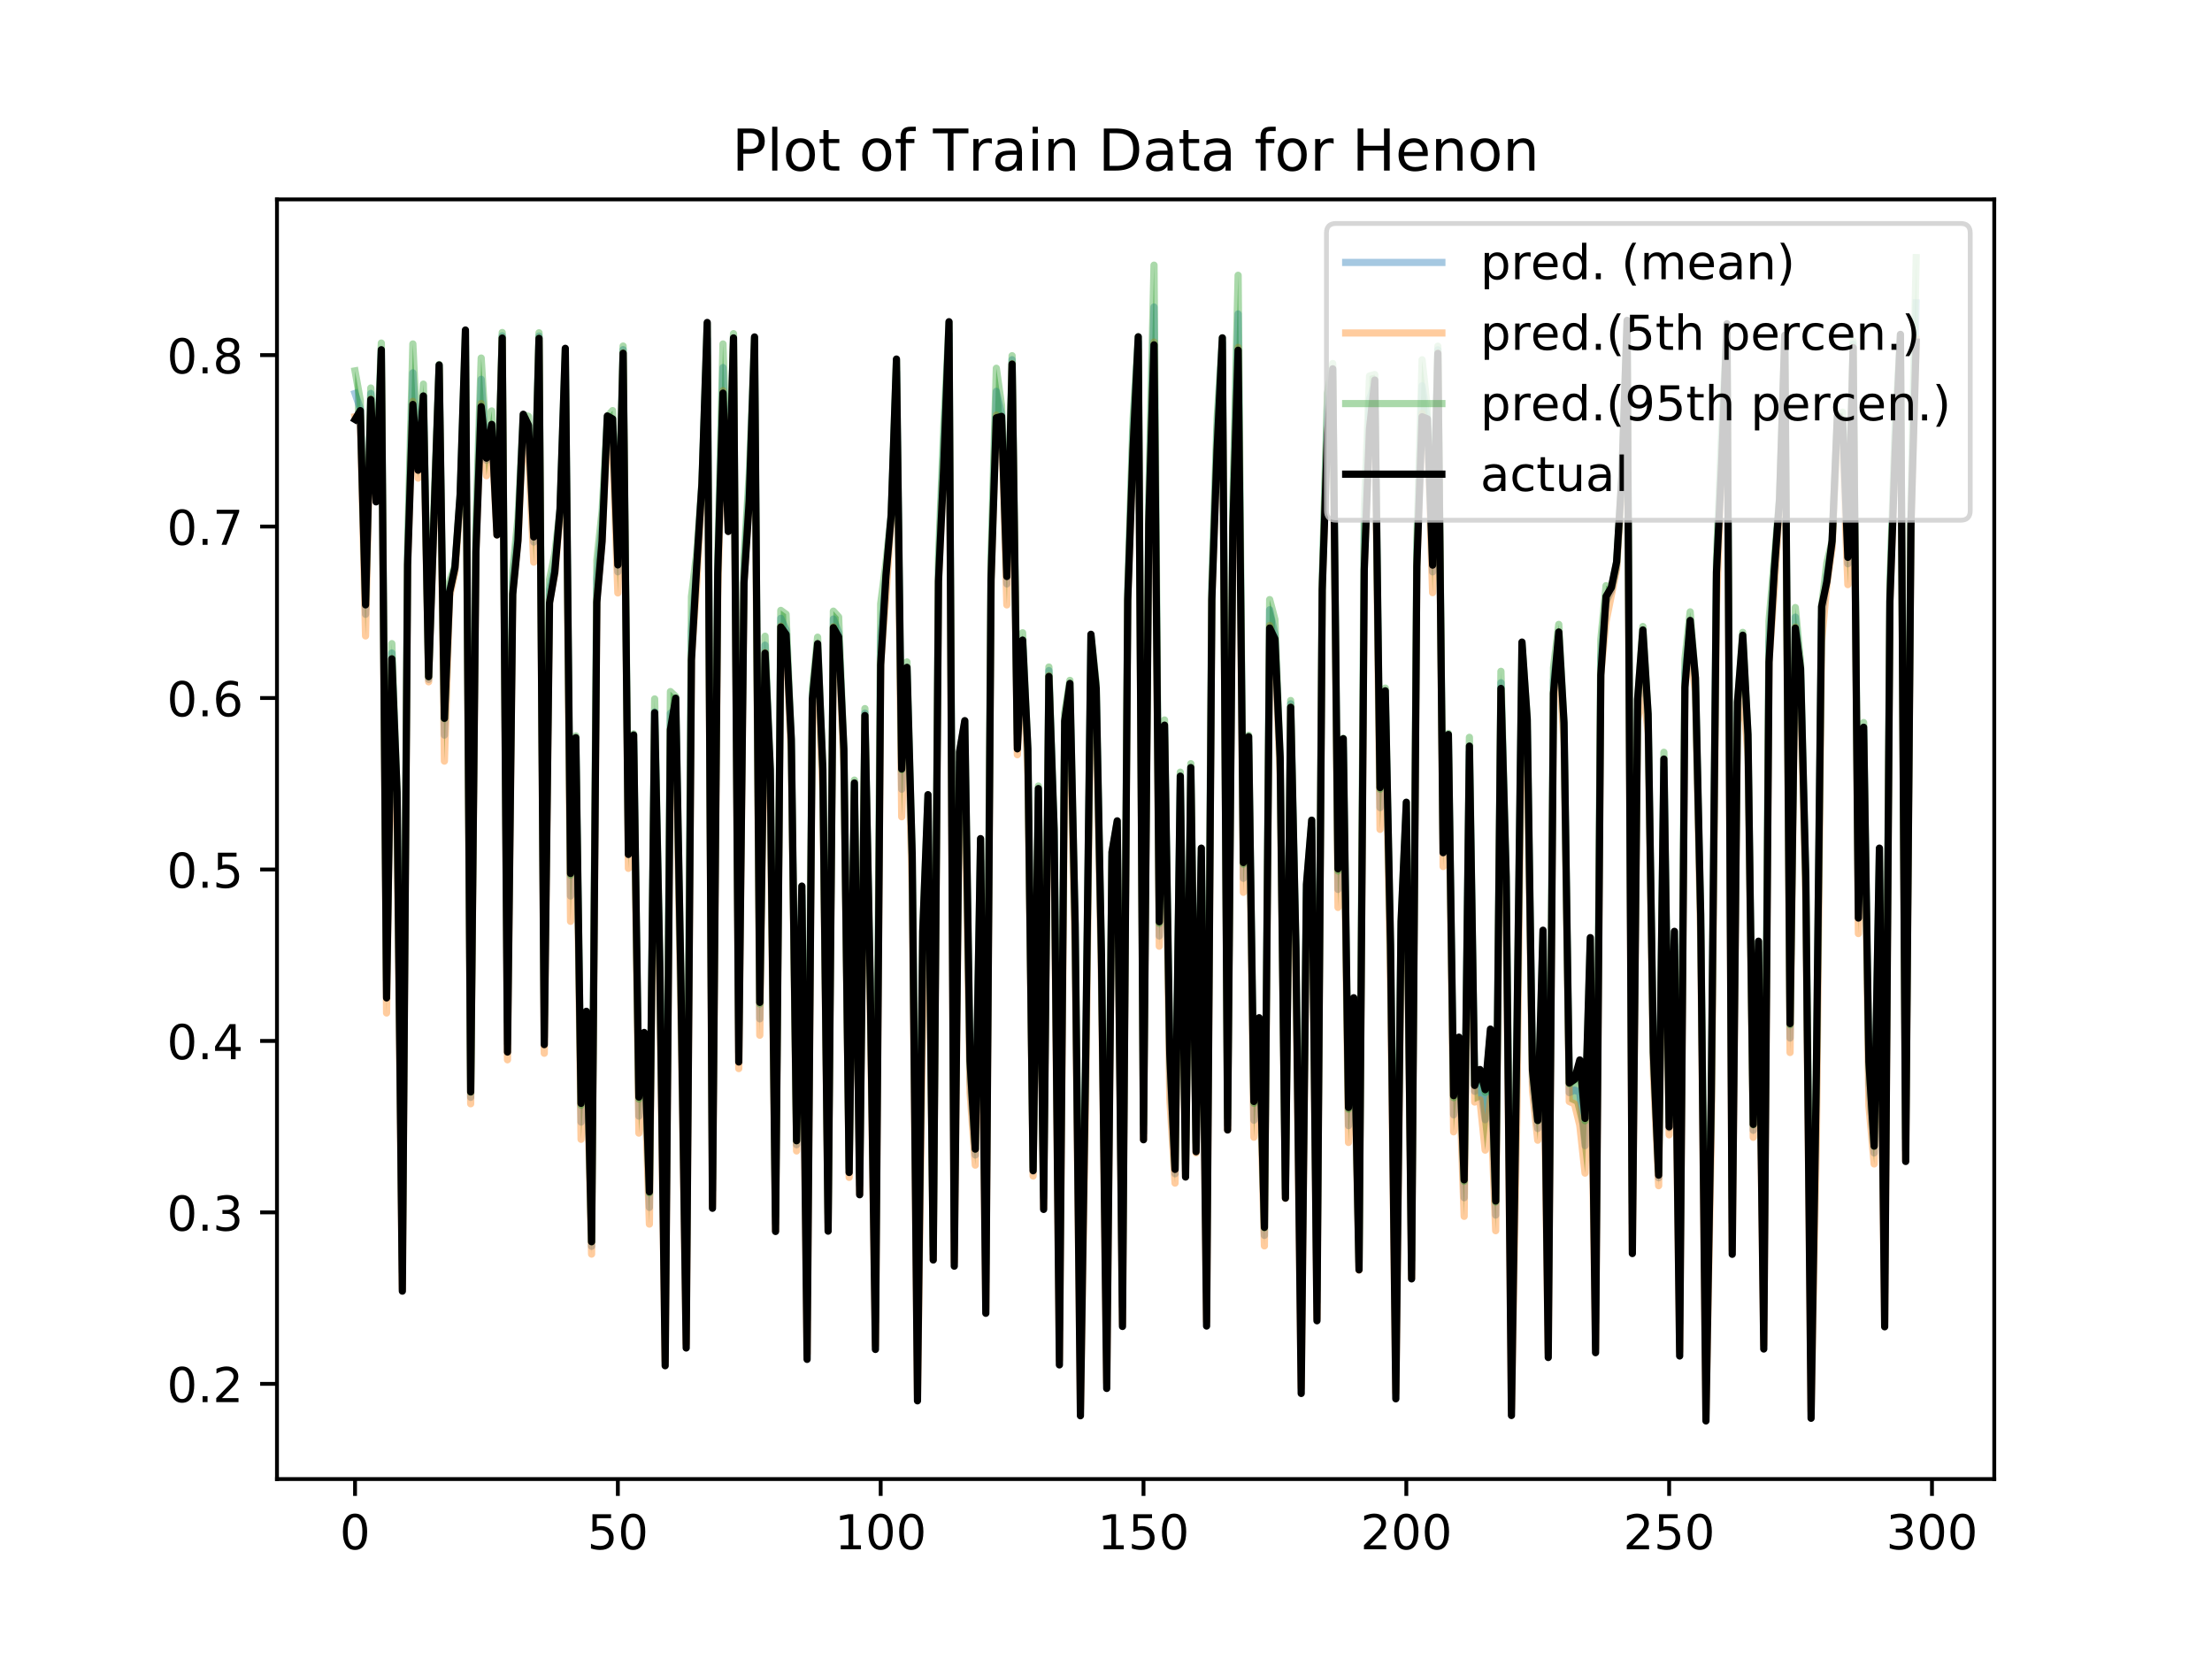 <?xml version="1.0" encoding="utf-8" standalone="no"?>
<!DOCTYPE svg PUBLIC "-//W3C//DTD SVG 1.1//EN"
  "http://www.w3.org/Graphics/SVG/1.1/DTD/svg11.dtd">
<!-- Created with matplotlib (http://matplotlib.org/) -->
<svg height="345pt" version="1.1" viewBox="0 0 460 345" width="460pt" xmlns="http://www.w3.org/2000/svg" xmlns:xlink="http://www.w3.org/1999/xlink">
 <defs>
  <style type="text/css">
*{stroke-linecap:butt;stroke-linejoin:round;}
  </style>
 </defs>
 <g id="figure_1">
  <g id="patch_1">
   <path d="M 0 345.6 
L 460.8 345.6 
L 460.8 0 
L 0 0 
z
" style="fill:#ffffff;"/>
  </g>
  <g id="axes_1">
   <g id="patch_2">
    <path d="M 57.6 307.584 
L 414.72 307.584 
L 414.72 41.472 
L 57.6 41.472 
z
" style="fill:#ffffff;"/>
   </g>
   <g id="PolyCollection_1">
    <path clip-path="url(#p2aedc9b9bb)" d="M 73.833 77.128 
L 73.833 86.666 
L 74.926 86.466 
L 76.019 132.245 
L 77.112 82.964 
L 78.205 104.007 
L 79.298 74.536 
L 80.391 210.657 
L 81.485 136.996 
L 82.578 174.034 
L 83.671 268 
L 84.764 117.305 
L 85.857 83.465 
L 86.95 99.435 
L 88.043 84.944 
L 89.136 141.787 
L 90.229 108.25 
L 91.323 76.586 
L 92.416 158.275 
L 93.509 123.94 
L 94.602 119.071 
L 95.695 104.647 
L 96.788 75.261 
L 97.881 229.539 
L 98.974 114.363 
L 100.067 83.915 
L 101.161 98.93 
L 102.254 91.316 
L 103.347 111.243 
L 104.44 70.293 
L 105.533 220.392 
L 106.626 123.256 
L 107.719 112.244 
L 108.812 89.219 
L 109.905 94.102 
L 110.999 116.906 
L 112.092 70.357 
L 113.185 219.03 
L 114.278 125.096 
L 115.371 119.273 
L 116.464 107.398 
L 117.557 78.217 
L 118.65 191.599 
L 119.743 157.031 
L 120.837 236.928 
L 121.93 216.604 
L 123.023 260.799 
L 124.116 124.646 
L 125.209 112.223 
L 126.302 89.28 
L 127.395 92.789 
L 128.488 123.304 
L 129.581 73.395 
L 130.675 180.583 
L 131.768 156.878 
L 132.861 235.64 
L 133.954 220.838 
L 135.047 254.56 
L 136.14 150.625 
L 137.233 208.437 
L 138.326 283.031 
L 139.42 151.591 
L 140.513 151.976 
L 141.606 211.211 
L 142.699 279.439 
L 143.792 136.893 
L 144.885 121.372 
L 145.978 101.297 
L 147.071 73.988 
L 148.164 250.774 
L 149.258 124.176 
L 150.351 81.233 
L 151.444 110.462 
L 152.537 71.42 
L 153.63 222.216 
L 154.723 120.849 
L 155.816 103.713 
L 156.909 75.636 
L 158.002 215.279 
L 159.096 135.714 
L 160.189 168.623 
L 161.282 255.937 
L 162.375 130.214 
L 163.468 133.531 
L 164.561 157.311 
L 165.654 239.346 
L 166.747 188.983 
L 167.84 281.565 
L 168.934 146.251 
L 170.027 140.398 
L 171.12 164.901 
L 172.213 255.867 
L 173.306 130.347 
L 174.399 134.154 
L 175.492 159.515 
L 176.585 244.845 
L 177.678 164.733 
L 178.772 248.222 
L 179.865 148.864 
L 180.958 210.146 
L 182.051 279.787 
L 183.144 137.922 
L 184.237 123.942 
L 185.33 107.926 
L 186.423 79.939 
L 187.516 169.856 
L 188.61 141.514 
L 189.703 185.807 
L 190.796 290 
L 191.889 211.834 
L 192.982 171.663 
L 194.075 261.967 
L 195.168 120.683 
L 196.261 96.443 
L 197.354 72.441 
L 198.448 262.423 
L 199.541 161.012 
L 200.634 162.648 
L 201.727 227.19 
L 202.82 242.298 
L 203.913 185.435 
L 205.006 272.189 
L 206.099 120.263 
L 207.193 86.321 
L 208.286 87.613 
L 209.379 125.794 
L 210.472 75.626 
L 211.565 156.953 
L 212.658 135.288 
L 213.751 161.23 
L 214.844 244.561 
L 215.937 166.08 
L 217.031 251.175 
L 218.124 140.51 
L 219.217 179.749 
L 220.31 282.828 
L 221.403 159.691 
L 222.496 148.929 
L 223.589 199.523 
L 224.682 292.98 
L 225.775 228.116 
L 226.869 139.812 
L 227.962 148.773 
L 229.055 204.064 
L 230.148 287.517 
L 231.241 179.028 
L 232.334 174.019 
L 233.427 275.284 
L 234.52 124.686 
L 235.613 93.202 
L 236.707 72.743 
L 237.8 236.934 
L 238.893 108.833 
L 239.986 71.13 
L 241.079 196.772 
L 242.172 153.334 
L 243.265 228.475 
L 244.358 246.035 
L 245.451 168.696 
L 246.545 244.67 
L 247.638 161.673 
L 248.731 239.754 
L 249.824 181.078 
L 250.917 274.762 
L 252.01 124.428 
L 253.103 93.039 
L 254.196 72.922 
L 255.289 234.949 
L 256.383 109.326 
L 257.476 72.233 
L 258.569 185.57 
L 259.662 157.008 
L 260.755 236.495 
L 261.848 217.885 
L 262.941 259.092 
L 264.034 130.063 
L 265.127 134.737 
L 266.221 161.378 
L 267.314 249.183 
L 268.407 147.021 
L 269.5 204.303 
L 270.593 288.546 
L 271.686 187.218 
L 272.779 175.042 
L 273.872 274.156 
L 274.966 122.468 
L 276.059 89.649 
L 277.152 78.462 
L 278.245 188.707 
L 279.338 158.617 
L 280.431 237.58 
L 281.524 213.801 
L 282.617 264.117 
L 283.71 117.879 
L 284.804 88.462 
L 285.897 82.435 
L 286.99 172.478 
L 288.083 148.24 
L 289.176 205.422 
L 290.269 289.599 
L 291.362 196.683 
L 292.455 172.846 
L 293.548 265.76 
L 294.642 117.638 
L 295.735 85.974 
L 296.828 89.633 
L 297.921 123.25 
L 299.014 73.429 
L 300.107 180.205 
L 301.2 156.787 
L 302.293 235.374 
L 303.386 221.764 
L 304.48 252.945 
L 305.573 160.204 
L 306.666 229.183 
L 307.759 228.703 
L 308.852 239.177 
L 309.945 228.336 
L 311.038 255.931 
L 312.131 143.497 
L 313.224 190.03 
L 314.318 292.941 
L 315.411 233.486 
L 316.504 141.552 
L 317.597 156.422 
L 318.69 226.786 
L 319.783 237.115 
L 320.876 207.721 
L 321.969 281.346 
L 323.062 143.921 
L 324.156 137.734 
L 325.249 154.3 
L 326.342 229.063 
L 327.435 229.56 
L 328.528 234.014 
L 329.621 243.958 
L 330.714 209.321 
L 331.807 280.403 
L 332.9 140.115 
L 333.994 129.194 
L 335.087 123.599 
L 336.18 118.382 
L 337.273 101.28 
L 338.366 73.817 
L 339.459 259.889 
L 340.552 150.007 
L 341.645 142.108 
L 342.739 152.434 
L 343.832 223.312 
L 344.925 246.574 
L 346.018 163.95 
L 347.111 235.997 
L 348.204 200.163 
L 349.297 281.036 
L 350.39 142.675 
L 351.483 135.038 
L 352.577 144.027 
L 353.67 195.702 
L 354.763 294.006 
L 355.856 237.759 
L 356.949 125.944 
L 358.042 95.604 
L 359.135 73.34 
L 360.228 260.046 
L 361.321 150.379 
L 362.415 143.395 
L 363.508 157.172 
L 364.601 236.515 
L 365.694 201.332 
L 366.787 279.67 
L 367.88 137.424 
L 368.973 122.645 
L 370.066 104.534 
L 371.159 75.997 
L 372.253 218.872 
L 373.346 130.386 
L 374.439 143.928 
L 375.532 187.818 
L 376.625 293.475 
L 377.718 237.878 
L 378.811 133.554 
L 379.904 121.562 
L 380.997 113.904 
L 382.091 89.866 
L 383.184 93.185 
L 384.277 121.577 
L 385.37 72.224 
L 386.463 194.143 
L 387.556 154.045 
L 388.649 229.858 
L 389.742 242.053 
L 390.835 187.883 
L 391.929 274.928 
L 393.022 124.741 
L 394.115 93.587 
L 395.208 72.344 
L 396.301 241.336 
L 397.394 109.368 
L 398.487 70.583 
L 398.487 53.568 
L 398.487 53.568 
L 397.394 104.397 
L 396.301 236.838 
L 395.208 69.567 
L 394.115 87.894 
L 393.022 121.453 
L 391.929 264.79 
L 390.835 176.549 
L 389.742 238.353 
L 388.649 221.19 
L 387.556 150.261 
L 386.463 187.836 
L 385.37 70.911 
L 384.277 113.84 
L 383.184 85.707 
L 382.091 86.543 
L 380.997 112.523 
L 379.904 117.064 
L 378.811 126.175 
L 377.718 223.516 
L 376.625 278.675 
L 375.532 182.859 
L 374.439 137.75 
L 373.346 126.347 
L 372.253 213.124 
L 371.159 69.982 
L 370.066 103.416 
L 368.973 115.984 
L 367.88 129.141 
L 366.787 270.875 
L 365.694 195.853 
L 364.601 233.899 
L 363.508 153.07 
L 362.415 131.505 
L 361.321 146.197 
L 360.228 249.215 
L 359.135 67.497 
L 358.042 89.435 
L 356.949 116.135 
L 355.856 229.09 
L 354.763 279.454 
L 353.67 190.578 
L 352.577 141.158 
L 351.483 127.237 
L 350.39 137.085 
L 349.297 271.218 
L 348.204 193.822 
L 347.111 233.246 
L 346.018 156.441 
L 344.925 243.649 
L 343.832 219.069 
L 342.739 148.752 
L 341.645 130.288 
L 340.552 145.601 
L 339.459 250.164 
L 338.366 66.898 
L 337.273 99.172 
L 336.18 116.977 
L 335.087 122.207 
L 333.994 121.79 
L 332.9 133.009 
L 331.807 271.377 
L 330.714 195.419 
L 329.621 233.068 
L 328.528 220.989 
L 327.435 224.578 
L 326.342 225.409 
L 325.249 150.56 
L 324.156 129.846 
L 323.062 138.85 
L 321.969 271.587 
L 320.876 193.873 
L 319.783 233.059 
L 318.69 222.807 
L 317.597 149.329 
L 316.504 133.722 
L 315.411 218.475 
L 314.318 278.868 
L 313.224 182.402 
L 312.131 139.609 
L 311.038 249.971 
L 309.945 214.574 
L 308.852 227.142 
L 307.759 222.575 
L 306.666 225.574 
L 305.573 153.332 
L 304.48 245.666 
L 303.386 215.838 
L 302.293 228.255 
L 301.2 152.507 
L 300.107 174.659 
L 299.014 71.994 
L 297.921 115.585 
L 296.828 84.985 
L 295.735 74.819 
L 294.642 112.811 
L 293.548 262.044 
L 292.455 166.869 
L 291.362 191.975 
L 290.269 277.405 
L 289.176 197.073 
L 288.083 143.097 
L 286.99 164.107 
L 285.897 77.891 
L 284.804 78.18 
L 283.71 105.696 
L 282.617 262.476 
L 281.524 207.651 
L 280.431 230.666 
L 279.338 153.537 
L 278.245 181.117 
L 277.152 75.59 
L 276.059 81.835 
L 274.966 120.392 
L 273.872 268.244 
L 272.779 170.584 
L 271.686 184.184 
L 270.593 277.249 
L 269.5 197.273 
L 268.407 145.676 
L 267.314 247.177 
L 266.221 157.849 
L 265.127 128.812 
L 264.034 124.692 
L 262.941 255.321 
L 261.848 211.803 
L 260.755 229.448 
L 259.662 152.892 
L 258.569 179.705 
L 257.476 57.246 
L 256.383 104.069 
L 255.289 232.43 
L 254.196 70.269 
L 253.103 87.062 
L 252.01 121.003 
L 250.917 264.444 
L 249.824 176.419 
L 248.731 237.629 
L 247.638 158.811 
L 246.545 242.101 
L 245.451 160.576 
L 244.358 242.782 
L 243.265 219.589 
L 242.172 149.721 
L 241.079 192.042 
L 239.986 55.143 
L 238.893 103.651 
L 237.8 233.815 
L 236.707 70.05 
L 235.613 87.301 
L 234.52 122.565 
L 233.427 269.118 
L 232.334 170.802 
L 231.241 177.283 
L 230.148 276.133 
L 229.055 198.886 
L 227.962 142.037 
L 226.869 132.076 
L 225.775 219.709 
L 224.682 279.072 
L 223.589 192.855 
L 222.496 141.488 
L 221.403 148.247 
L 220.31 272.199 
L 219.217 172.4 
L 218.124 138.706 
L 217.031 247.339 
L 215.937 163.459 
L 214.844 242.665 
L 213.751 156.022 
L 212.658 131.584 
L 211.565 152.605 
L 210.472 73.971 
L 209.379 118.159 
L 208.286 84.33 
L 207.193 76.581 
L 206.099 115.763 
L 205.006 262.901 
L 203.913 174.539 
L 202.82 238.941 
L 201.727 221.082 
L 200.634 150.028 
L 199.541 156.495 
L 198.448 250.853 
L 197.354 67.086 
L 196.261 88.739 
L 195.168 115.97 
L 194.075 259.166 
L 192.982 165.307 
L 191.889 193.832 
L 190.796 276.466 
L 189.703 178.362 
L 188.61 137.654 
L 187.516 160.086 
L 186.423 74.9 
L 185.33 106.836 
L 184.237 117.101 
L 183.144 125.553 
L 182.051 271.669 
L 180.958 203.62 
L 179.865 147.357 
L 178.772 244.928 
L 177.678 162.228 
L 176.585 242.849 
L 175.492 156.114 
L 174.399 128.301 
L 173.306 127.093 
L 172.213 252.484 
L 171.12 160.264 
L 170.027 132.502 
L 168.934 143.38 
L 167.84 269.602 
L 166.747 184.342 
L 165.654 237.234 
L 164.561 154.064 
L 163.468 127.735 
L 162.375 126.938 
L 161.282 252.86 
L 160.189 160.15 
L 159.096 132.307 
L 158.002 208.748 
L 156.909 70.309 
L 155.816 98.475 
L 154.723 115.95 
L 153.63 214.078 
L 152.537 69.383 
L 151.444 107.694 
L 150.351 71.531 
L 149.258 115.922 
L 148.164 245.098 
L 147.071 67.337 
L 145.978 100.149 
L 144.885 114.88 
L 143.792 124.091 
L 142.699 271.176 
L 141.606 204.503 
L 140.513 144.844 
L 139.42 143.818 
L 138.326 273.864 
L 137.233 201.585 
L 136.14 145.351 
L 135.047 248.097 
L 133.954 214.868 
L 132.861 228.543 
L 131.768 152.605 
L 130.675 175.017 
L 129.581 71.963 
L 128.488 115.542 
L 127.395 85.387 
L 126.302 86.594 
L 125.209 106.313 
L 124.116 116.562 
L 123.023 258.222 
L 121.93 210.475 
L 120.837 229.833 
L 119.743 153.025 
L 118.65 181.98 
L 117.557 72.69 
L 116.464 105.847 
L 115.371 115.164 
L 114.278 120.546 
L 113.185 211.228 
L 112.092 69.199 
L 110.999 109.281 
L 109.905 86.582 
L 108.812 86.259 
L 107.719 107.709 
L 106.626 118.544 
L 105.533 212.496 
L 104.44 69.145 
L 103.347 108.772 
L 102.254 85.45 
L 101.161 92.78 
L 100.067 74.456 
L 98.974 109.109 
L 97.881 227.135 
L 96.788 68.914 
L 95.695 102.82 
L 94.602 117.6 
L 93.509 120.932 
L 92.416 149.441 
L 91.323 75.793 
L 90.229 105.471 
L 89.136 140.759 
L 88.043 79.88 
L 86.95 95.035 
L 85.857 71.527 
L 84.764 113.576 
L 83.671 261.78 
L 82.578 164.96 
L 81.485 133.844 
L 80.391 203.864 
L 79.298 71.343 
L 78.205 99.185 
L 77.112 80.69 
L 76.019 124.63 
L 74.926 83.232 
L 73.833 77.128 
z
" style="fill:#008000;fill-opacity:0.4;"/>
   </g>
   <g id="matplotlib.axis_1">
    <g id="xtick_1">
     <g id="line2d_1">
      <defs>
       <path d="M 0 0 
L 0 3.5 
" id="mba6078cccc" style="stroke:#000000;stroke-width:0.8;"/>
      </defs>
      <g>
       <use style="stroke:#000000;stroke-width:0.8;" x="73.833" xlink:href="#mba6078cccc" y="307.584"/>
      </g>
     </g>
     <g id="text_1">
      <!-- 0 -->
      <defs>
       <path d="M 31.781 66.406 
Q 24.172 66.406 20.328 58.906 
Q 16.5 51.422 16.5 36.375 
Q 16.5 21.391 20.328 13.891 
Q 24.172 6.391 31.781 6.391 
Q 39.453 6.391 43.281 13.891 
Q 47.125 21.391 47.125 36.375 
Q 47.125 51.422 43.281 58.906 
Q 39.453 66.406 31.781 66.406 
z
M 31.781 74.219 
Q 44.047 74.219 50.516 64.516 
Q 56.984 54.828 56.984 36.375 
Q 56.984 17.969 50.516 8.266 
Q 44.047 -1.422 31.781 -1.422 
Q 19.531 -1.422 13.062 8.266 
Q 6.594 17.969 6.594 36.375 
Q 6.594 54.828 13.062 64.516 
Q 19.531 74.219 31.781 74.219 
z
" id="DejaVuSans-30"/>
      </defs>
      <g transform="translate(70.651 322.182)scale(0.1 -0.1)">
       <use xlink:href="#DejaVuSans-30"/>
      </g>
     </g>
    </g>
    <g id="xtick_2">
     <g id="line2d_2">
      <g>
       <use style="stroke:#000000;stroke-width:0.8;" x="128.488" xlink:href="#mba6078cccc" y="307.584"/>
      </g>
     </g>
     <g id="text_2">
      <!-- 50 -->
      <defs>
       <path d="M 10.797 72.906 
L 49.516 72.906 
L 49.516 64.594 
L 19.828 64.594 
L 19.828 46.734 
Q 21.969 47.469 24.109 47.828 
Q 26.266 48.188 28.422 48.188 
Q 40.625 48.188 47.75 41.5 
Q 54.891 34.812 54.891 23.391 
Q 54.891 11.625 47.562 5.094 
Q 40.234 -1.422 26.906 -1.422 
Q 22.312 -1.422 17.547 -0.641 
Q 12.797 0.141 7.719 1.703 
L 7.719 11.625 
Q 12.109 9.234 16.797 8.062 
Q 21.484 6.891 26.703 6.891 
Q 35.156 6.891 40.078 11.328 
Q 45.016 15.766 45.016 23.391 
Q 45.016 31 40.078 35.438 
Q 35.156 39.891 26.703 39.891 
Q 22.75 39.891 18.812 39.016 
Q 14.891 38.141 10.797 36.281 
z
" id="DejaVuSans-35"/>
      </defs>
      <g transform="translate(122.126 322.182)scale(0.1 -0.1)">
       <use xlink:href="#DejaVuSans-35"/>
       <use x="63.623" xlink:href="#DejaVuSans-30"/>
      </g>
     </g>
    </g>
    <g id="xtick_3">
     <g id="line2d_3">
      <g>
       <use style="stroke:#000000;stroke-width:0.8;" x="183.144" xlink:href="#mba6078cccc" y="307.584"/>
      </g>
     </g>
     <g id="text_3">
      <!-- 100 -->
      <defs>
       <path d="M 12.406 8.297 
L 28.516 8.297 
L 28.516 63.922 
L 10.984 60.406 
L 10.984 69.391 
L 28.422 72.906 
L 38.281 72.906 
L 38.281 8.297 
L 54.391 8.297 
L 54.391 0 
L 12.406 0 
z
" id="DejaVuSans-31"/>
      </defs>
      <g transform="translate(173.6 322.182)scale(0.1 -0.1)">
       <use xlink:href="#DejaVuSans-31"/>
       <use x="63.623" xlink:href="#DejaVuSans-30"/>
       <use x="127.246" xlink:href="#DejaVuSans-30"/>
      </g>
     </g>
    </g>
    <g id="xtick_4">
     <g id="line2d_4">
      <g>
       <use style="stroke:#000000;stroke-width:0.8;" x="237.8" xlink:href="#mba6078cccc" y="307.584"/>
      </g>
     </g>
     <g id="text_4">
      <!-- 150 -->
      <g transform="translate(228.256 322.182)scale(0.1 -0.1)">
       <use xlink:href="#DejaVuSans-31"/>
       <use x="63.623" xlink:href="#DejaVuSans-35"/>
       <use x="127.246" xlink:href="#DejaVuSans-30"/>
      </g>
     </g>
    </g>
    <g id="xtick_5">
     <g id="line2d_5">
      <g>
       <use style="stroke:#000000;stroke-width:0.8;" x="292.455" xlink:href="#mba6078cccc" y="307.584"/>
      </g>
     </g>
     <g id="text_5">
      <!-- 200 -->
      <defs>
       <path d="M 19.188 8.297 
L 53.609 8.297 
L 53.609 0 
L 7.328 0 
L 7.328 8.297 
Q 12.938 14.109 22.625 23.891 
Q 32.328 33.688 34.812 36.531 
Q 39.547 41.844 41.422 45.531 
Q 43.312 49.219 43.312 52.781 
Q 43.312 58.594 39.234 62.25 
Q 35.156 65.922 28.609 65.922 
Q 23.969 65.922 18.812 64.312 
Q 13.672 62.703 7.812 59.422 
L 7.812 69.391 
Q 13.766 71.781 18.938 73 
Q 24.125 74.219 28.422 74.219 
Q 39.75 74.219 46.484 68.547 
Q 53.219 62.891 53.219 53.422 
Q 53.219 48.922 51.531 44.891 
Q 49.859 40.875 45.406 35.406 
Q 44.188 33.984 37.641 27.219 
Q 31.109 20.453 19.188 8.297 
z
" id="DejaVuSans-32"/>
      </defs>
      <g transform="translate(282.912 322.182)scale(0.1 -0.1)">
       <use xlink:href="#DejaVuSans-32"/>
       <use x="63.623" xlink:href="#DejaVuSans-30"/>
       <use x="127.246" xlink:href="#DejaVuSans-30"/>
      </g>
     </g>
    </g>
    <g id="xtick_6">
     <g id="line2d_6">
      <g>
       <use style="stroke:#000000;stroke-width:0.8;" x="347.111" xlink:href="#mba6078cccc" y="307.584"/>
      </g>
     </g>
     <g id="text_6">
      <!-- 250 -->
      <g transform="translate(337.567 322.182)scale(0.1 -0.1)">
       <use xlink:href="#DejaVuSans-32"/>
       <use x="63.623" xlink:href="#DejaVuSans-35"/>
       <use x="127.246" xlink:href="#DejaVuSans-30"/>
      </g>
     </g>
    </g>
    <g id="xtick_7">
     <g id="line2d_7">
      <g>
       <use style="stroke:#000000;stroke-width:0.8;" x="401.767" xlink:href="#mba6078cccc" y="307.584"/>
      </g>
     </g>
     <g id="text_7">
      <!-- 300 -->
      <defs>
       <path d="M 40.578 39.312 
Q 47.656 37.797 51.625 33 
Q 55.609 28.219 55.609 21.188 
Q 55.609 10.406 48.188 4.484 
Q 40.766 -1.422 27.094 -1.422 
Q 22.516 -1.422 17.656 -0.516 
Q 12.797 0.391 7.625 2.203 
L 7.625 11.719 
Q 11.719 9.328 16.594 8.109 
Q 21.484 6.891 26.812 6.891 
Q 36.078 6.891 40.938 10.547 
Q 45.797 14.203 45.797 21.188 
Q 45.797 27.641 41.281 31.266 
Q 36.766 34.906 28.719 34.906 
L 20.219 34.906 
L 20.219 43.016 
L 29.109 43.016 
Q 36.375 43.016 40.234 45.922 
Q 44.094 48.828 44.094 54.297 
Q 44.094 59.906 40.109 62.906 
Q 36.141 65.922 28.719 65.922 
Q 24.656 65.922 20.016 65.031 
Q 15.375 64.156 9.812 62.312 
L 9.812 71.094 
Q 15.438 72.656 20.344 73.438 
Q 25.25 74.219 29.594 74.219 
Q 40.828 74.219 47.359 69.109 
Q 53.906 64.016 53.906 55.328 
Q 53.906 49.266 50.438 45.094 
Q 46.969 40.922 40.578 39.312 
z
" id="DejaVuSans-33"/>
      </defs>
      <g transform="translate(392.223 322.182)scale(0.1 -0.1)">
       <use xlink:href="#DejaVuSans-33"/>
       <use x="63.623" xlink:href="#DejaVuSans-30"/>
       <use x="127.246" xlink:href="#DejaVuSans-30"/>
      </g>
     </g>
    </g>
   </g>
   <g id="matplotlib.axis_2">
    <g id="ytick_1">
     <g id="line2d_8">
      <defs>
       <path d="M 0 0 
L -3.5 0 
" id="m0f2bc8fad7" style="stroke:#000000;stroke-width:0.8;"/>
      </defs>
      <g>
       <use style="stroke:#000000;stroke-width:0.8;" x="57.6" xlink:href="#m0f2bc8fad7" y="287.78"/>
      </g>
     </g>
     <g id="text_8">
      <!-- 0.2 -->
      <defs>
       <path d="M 10.688 12.406 
L 21 12.406 
L 21 0 
L 10.688 0 
z
" id="DejaVuSans-2e"/>
      </defs>
      <g transform="translate(34.697 291.579)scale(0.1 -0.1)">
       <use xlink:href="#DejaVuSans-30"/>
       <use x="63.623" xlink:href="#DejaVuSans-2e"/>
       <use x="95.41" xlink:href="#DejaVuSans-32"/>
      </g>
     </g>
    </g>
    <g id="ytick_2">
     <g id="line2d_9">
      <g>
       <use style="stroke:#000000;stroke-width:0.8;" x="57.6" xlink:href="#m0f2bc8fad7" y="252.124"/>
      </g>
     </g>
     <g id="text_9">
      <!-- 0.3 -->
      <g transform="translate(34.697 255.924)scale(0.1 -0.1)">
       <use xlink:href="#DejaVuSans-30"/>
       <use x="63.623" xlink:href="#DejaVuSans-2e"/>
       <use x="95.41" xlink:href="#DejaVuSans-33"/>
      </g>
     </g>
    </g>
    <g id="ytick_3">
     <g id="line2d_10">
      <g>
       <use style="stroke:#000000;stroke-width:0.8;" x="57.6" xlink:href="#m0f2bc8fad7" y="216.469"/>
      </g>
     </g>
     <g id="text_10">
      <!-- 0.4 -->
      <defs>
       <path d="M 37.797 64.312 
L 12.891 25.391 
L 37.797 25.391 
z
M 35.203 72.906 
L 47.609 72.906 
L 47.609 25.391 
L 58.016 25.391 
L 58.016 17.188 
L 47.609 17.188 
L 47.609 0 
L 37.797 0 
L 37.797 17.188 
L 4.891 17.188 
L 4.891 26.703 
z
" id="DejaVuSans-34"/>
      </defs>
      <g transform="translate(34.697 220.268)scale(0.1 -0.1)">
       <use xlink:href="#DejaVuSans-30"/>
       <use x="63.623" xlink:href="#DejaVuSans-2e"/>
       <use x="95.41" xlink:href="#DejaVuSans-34"/>
      </g>
     </g>
    </g>
    <g id="ytick_4">
     <g id="line2d_11">
      <g>
       <use style="stroke:#000000;stroke-width:0.8;" x="57.6" xlink:href="#m0f2bc8fad7" y="180.813"/>
      </g>
     </g>
     <g id="text_11">
      <!-- 0.5 -->
      <g transform="translate(34.697 184.612)scale(0.1 -0.1)">
       <use xlink:href="#DejaVuSans-30"/>
       <use x="63.623" xlink:href="#DejaVuSans-2e"/>
       <use x="95.41" xlink:href="#DejaVuSans-35"/>
      </g>
     </g>
    </g>
    <g id="ytick_5">
     <g id="line2d_12">
      <g>
       <use style="stroke:#000000;stroke-width:0.8;" x="57.6" xlink:href="#m0f2bc8fad7" y="145.157"/>
      </g>
     </g>
     <g id="text_12">
      <!-- 0.6 -->
      <defs>
       <path d="M 33.016 40.375 
Q 26.375 40.375 22.484 35.828 
Q 18.609 31.297 18.609 23.391 
Q 18.609 15.531 22.484 10.953 
Q 26.375 6.391 33.016 6.391 
Q 39.656 6.391 43.531 10.953 
Q 47.406 15.531 47.406 23.391 
Q 47.406 31.297 43.531 35.828 
Q 39.656 40.375 33.016 40.375 
z
M 52.594 71.297 
L 52.594 62.312 
Q 48.875 64.062 45.094 64.984 
Q 41.312 65.922 37.594 65.922 
Q 27.828 65.922 22.672 59.328 
Q 17.531 52.734 16.797 39.406 
Q 19.672 43.656 24.016 45.922 
Q 28.375 48.188 33.594 48.188 
Q 44.578 48.188 50.953 41.516 
Q 57.328 34.859 57.328 23.391 
Q 57.328 12.156 50.688 5.359 
Q 44.047 -1.422 33.016 -1.422 
Q 20.359 -1.422 13.672 8.266 
Q 6.984 17.969 6.984 36.375 
Q 6.984 53.656 15.188 63.938 
Q 23.391 74.219 37.203 74.219 
Q 40.922 74.219 44.703 73.484 
Q 48.484 72.75 52.594 71.297 
z
" id="DejaVuSans-36"/>
      </defs>
      <g transform="translate(34.697 148.957)scale(0.1 -0.1)">
       <use xlink:href="#DejaVuSans-30"/>
       <use x="63.623" xlink:href="#DejaVuSans-2e"/>
       <use x="95.41" xlink:href="#DejaVuSans-36"/>
      </g>
     </g>
    </g>
    <g id="ytick_6">
     <g id="line2d_13">
      <g>
       <use style="stroke:#000000;stroke-width:0.8;" x="57.6" xlink:href="#m0f2bc8fad7" y="109.502"/>
      </g>
     </g>
     <g id="text_13">
      <!-- 0.7 -->
      <defs>
       <path d="M 8.203 72.906 
L 55.078 72.906 
L 55.078 68.703 
L 28.609 0 
L 18.312 0 
L 43.219 64.594 
L 8.203 64.594 
z
" id="DejaVuSans-37"/>
      </defs>
      <g transform="translate(34.697 113.301)scale(0.1 -0.1)">
       <use xlink:href="#DejaVuSans-30"/>
       <use x="63.623" xlink:href="#DejaVuSans-2e"/>
       <use x="95.41" xlink:href="#DejaVuSans-37"/>
      </g>
     </g>
    </g>
    <g id="ytick_7">
     <g id="line2d_14">
      <g>
       <use style="stroke:#000000;stroke-width:0.8;" x="57.6" xlink:href="#m0f2bc8fad7" y="73.846"/>
      </g>
     </g>
     <g id="text_14">
      <!-- 0.8 -->
      <defs>
       <path d="M 31.781 34.625 
Q 24.75 34.625 20.719 30.859 
Q 16.703 27.094 16.703 20.516 
Q 16.703 13.922 20.719 10.156 
Q 24.75 6.391 31.781 6.391 
Q 38.812 6.391 42.859 10.172 
Q 46.922 13.969 46.922 20.516 
Q 46.922 27.094 42.891 30.859 
Q 38.875 34.625 31.781 34.625 
z
M 21.922 38.812 
Q 15.578 40.375 12.031 44.719 
Q 8.5 49.078 8.5 55.328 
Q 8.5 64.062 14.719 69.141 
Q 20.953 74.219 31.781 74.219 
Q 42.672 74.219 48.875 69.141 
Q 55.078 64.062 55.078 55.328 
Q 55.078 49.078 51.531 44.719 
Q 48 40.375 41.703 38.812 
Q 48.828 37.156 52.797 32.312 
Q 56.781 27.484 56.781 20.516 
Q 56.781 9.906 50.312 4.234 
Q 43.844 -1.422 31.781 -1.422 
Q 19.734 -1.422 13.25 4.234 
Q 6.781 9.906 6.781 20.516 
Q 6.781 27.484 10.781 32.312 
Q 14.797 37.156 21.922 38.812 
z
M 18.312 54.391 
Q 18.312 48.734 21.844 45.562 
Q 25.391 42.391 31.781 42.391 
Q 38.141 42.391 41.719 45.562 
Q 45.312 48.734 45.312 54.391 
Q 45.312 60.062 41.719 63.234 
Q 38.141 66.406 31.781 66.406 
Q 25.391 66.406 21.844 63.234 
Q 18.312 60.062 18.312 54.391 
z
" id="DejaVuSans-38"/>
      </defs>
      <g transform="translate(34.697 77.645)scale(0.1 -0.1)">
       <use xlink:href="#DejaVuSans-30"/>
       <use x="63.623" xlink:href="#DejaVuSans-2e"/>
       <use x="95.41" xlink:href="#DejaVuSans-38"/>
      </g>
     </g>
    </g>
   </g>
   <g id="line2d_15">
    <path clip-path="url(#p2aedc9b9bb)" d="M 73.833 81.812 
L 74.926 84.989 
L 76.019 127.749 
L 77.112 81.816 
L 78.205 101.389 
L 79.298 72.885 
L 80.391 207.328 
L 81.485 135.789 
L 82.578 168.833 
L 83.671 264.531 
L 84.764 115.552 
L 85.857 77.53 
L 86.95 97.377 
L 88.043 82.393 
L 89.136 141.273 
L 91.323 76.114 
L 92.416 152.871 
L 93.509 122.613 
L 94.602 118.256 
L 95.695 103.69 
L 96.788 71.927 
L 97.881 228.198 
L 98.974 111.469 
L 100.067 78.877 
L 101.161 95.704 
L 102.254 88.349 
L 103.347 110.317 
L 104.44 69.839 
L 105.533 217.048 
L 106.626 120.742 
L 107.719 110.196 
L 108.812 87.618 
L 109.905 89.845 
L 110.999 112.721 
L 112.092 69.881 
L 113.185 215.676 
L 114.278 122.704 
L 115.371 117.682 
L 116.464 106.578 
L 117.557 75.328 
L 118.65 186.336 
L 119.743 154.607 
L 120.837 233.34 
L 121.93 213.134 
L 123.023 259.183 
L 124.116 120.293 
L 125.209 109.217 
L 126.302 87.807 
L 127.395 88.576 
L 128.488 118.918 
L 129.581 72.704 
L 130.675 177.765 
L 131.768 154.252 
L 132.861 232.111 
L 133.954 217.456 
L 135.047 251.091 
L 136.14 148.046 
L 137.233 204.394 
L 138.326 277.339 
L 139.42 148.345 
L 140.513 147.577 
L 142.699 274.326 
L 143.792 131.323 
L 144.885 118.008 
L 145.978 100.671 
L 147.071 70.453 
L 148.164 247.521 
L 149.258 119.837 
L 150.351 76.435 
L 151.444 109.305 
L 152.537 70.368 
L 153.63 218.846 
L 154.723 118.202 
L 155.816 100.832 
L 156.909 72.845 
L 158.002 211.873 
L 159.096 134.163 
L 160.189 163.657 
L 161.282 254.441 
L 162.375 128.577 
L 163.468 130.968 
L 164.561 155.98 
L 165.654 238.05 
L 166.747 186.223 
L 167.84 274.509 
L 168.934 144.979 
L 170.027 135.779 
L 171.12 162.878 
L 172.213 254.245 
L 173.306 128.719 
L 174.399 131.541 
L 175.492 158.116 
L 176.585 243.84 
L 177.678 163.311 
L 178.772 246.457 
L 179.865 148.291 
L 180.958 206.282 
L 182.051 274.834 
L 183.144 132.544 
L 185.33 107.316 
L 186.423 77.3 
L 187.516 164.122 
L 188.61 139.376 
L 189.703 182.315 
L 190.796 281.928 
L 191.889 200.84 
L 192.982 167.785 
L 194.075 260.797 
L 195.168 118.483 
L 196.261 91.891 
L 197.354 69.495 
L 198.448 256.078 
L 199.541 158.527 
L 200.634 155.084 
L 201.727 224.507 
L 202.82 240.19 
L 203.913 178.902 
L 205.006 266.611 
L 206.099 117.985 
L 207.193 81.385 
L 208.286 86.132 
L 209.379 121.433 
L 210.472 74.8 
L 211.565 155.023 
L 212.658 133.351 
L 213.751 158.687 
L 214.844 243.569 
L 215.937 164.568 
L 217.031 248.989 
L 218.124 139.45 
L 219.217 175.146 
L 220.31 276.529 
L 221.403 152.927 
L 222.496 144.409 
L 223.589 196.696 
L 224.682 284.482 
L 225.775 223.779 
L 226.869 135.341 
L 227.962 144.82 
L 229.055 201.798 
L 230.148 280.461 
L 231.241 178.131 
L 232.334 172.23 
L 233.427 271.695 
L 234.52 123.636 
L 235.613 89.815 
L 236.707 71.086 
L 237.8 235.581 
L 238.893 106.481 
L 239.986 63.841 
L 241.079 194.642 
L 242.172 151.34 
L 243.265 223.932 
L 244.358 244.09 
L 245.451 163.8 
L 246.545 243.49 
L 247.638 160.082 
L 248.731 238.901 
L 249.824 178.225 
L 250.917 268.628 
L 252.01 122.502 
L 253.103 89.621 
L 254.196 71.276 
L 255.289 233.928 
L 256.383 106.795 
L 257.476 65.278 
L 258.569 182.652 
L 259.662 154.495 
L 260.755 232.962 
L 261.848 214.442 
L 262.941 256.913 
L 264.034 126.804 
L 265.127 132.058 
L 266.221 159.922 
L 267.314 248.433 
L 268.407 146.356 
L 269.5 200.126 
L 270.593 281.491 
L 271.686 185.929 
L 272.779 172.285 
L 273.872 270.789 
L 274.966 121.174 
L 276.059 85.492 
L 277.152 76.941 
L 278.245 184.955 
L 279.338 155.439 
L 280.431 234.087 
L 281.524 210.314 
L 282.617 263.498 
L 283.71 111.993 
L 284.804 82.992 
L 285.897 79.87 
L 286.99 167.961 
L 288.083 145.147 
L 289.176 201.534 
L 290.269 282.068 
L 291.362 194.517 
L 292.455 169.173 
L 293.548 263.942 
L 294.642 115.409 
L 295.735 80.228 
L 296.828 87.255 
L 297.921 118.925 
L 299.014 72.736 
L 300.107 177.4 
L 301.2 154.156 
L 302.293 231.84 
L 303.386 218.406 
L 304.48 249.077 
L 305.573 156.349 
L 306.666 226.95 
L 307.759 225.226 
L 308.852 232.859 
L 309.945 220.981 
L 311.038 252.684 
L 312.131 141.97 
L 313.224 185.382 
L 314.318 284.417 
L 315.411 224.641 
L 316.504 137.081 
L 317.597 152.025 
L 318.69 224.918 
L 319.783 234.683 
L 320.876 199.992 
L 321.969 275.504 
L 323.062 141.452 
L 324.156 133.175 
L 325.249 152.625 
L 326.342 227.222 
L 327.435 226.688 
L 328.528 227.133 
L 329.621 238.24 
L 330.714 201.583 
L 331.807 274.973 
L 332.9 136.793 
L 333.994 125.112 
L 335.087 122.816 
L 336.18 117.763 
L 337.273 100.166 
L 338.366 70.096 
L 339.459 254.434 
L 340.552 147.733 
L 341.645 134.851 
L 342.739 150.744 
L 343.832 221.262 
L 344.925 244.922 
L 346.018 159.589 
L 347.111 234.545 
L 348.204 196.505 
L 349.297 275.188 
L 350.39 139.982 
L 351.483 130.59 
L 352.577 142.688 
L 353.67 193.386 
L 354.763 285.158 
L 355.856 233.099 
L 356.949 120.515 
L 358.042 91.789 
L 359.135 70.079 
L 360.228 254.187 
L 361.321 148.295 
L 362.415 136.062 
L 363.508 155.318 
L 364.601 235.052 
L 365.694 198.173 
L 366.787 274.399 
L 367.88 133.599 
L 370.066 103.921 
L 371.159 72.846 
L 372.253 215.87 
L 373.346 128.34 
L 374.439 140.378 
L 375.532 185.67 
L 376.625 284.585 
L 377.718 229.41 
L 378.811 128.955 
L 379.904 119.743 
L 380.997 113.221 
L 382.091 88.098 
L 383.184 88.931 
L 384.277 117.24 
L 385.37 71.612 
L 386.463 190.967 
L 387.556 151.915 
L 388.649 225.428 
L 389.742 239.763 
L 390.835 181.153 
L 391.929 268.874 
L 393.022 122.866 
L 394.115 90.283 
L 395.208 70.663 
L 396.301 239.21 
L 397.394 107.51 
L 398.487 62.982 
L 398.487 62.982 
" style="fill:none;opacity:0.4;stroke:#1f77b4;stroke-linecap:square;stroke-width:1.5;"/>
   </g>
   <g id="line2d_16">
    <path clip-path="url(#p2aedc9b9bb)" d="M 73.833 86.666 
L 74.926 86.466 
L 76.019 132.245 
L 77.112 82.964 
L 78.205 104.007 
L 79.298 74.536 
L 80.391 210.657 
L 81.485 136.996 
L 82.578 174.034 
L 83.671 268 
L 84.764 117.305 
L 85.857 83.465 
L 86.95 99.435 
L 88.043 84.944 
L 89.136 141.787 
L 91.323 76.586 
L 92.416 158.275 
L 93.509 123.94 
L 94.602 119.071 
L 95.695 104.647 
L 96.788 75.261 
L 97.881 229.539 
L 98.974 114.363 
L 100.067 83.915 
L 101.161 98.93 
L 102.254 91.316 
L 103.347 111.243 
L 104.44 70.293 
L 105.533 220.392 
L 106.626 123.256 
L 107.719 112.244 
L 108.812 89.219 
L 109.905 94.102 
L 110.999 116.906 
L 112.092 70.357 
L 113.185 219.03 
L 114.278 125.096 
L 115.371 119.273 
L 116.464 107.398 
L 117.557 78.217 
L 118.65 191.599 
L 119.743 157.031 
L 120.837 236.928 
L 121.93 216.604 
L 123.023 260.799 
L 124.116 124.646 
L 125.209 112.223 
L 126.302 89.28 
L 127.395 92.789 
L 128.488 123.304 
L 129.581 73.395 
L 130.675 180.583 
L 131.768 156.878 
L 132.861 235.64 
L 133.954 220.838 
L 135.047 254.56 
L 136.14 150.625 
L 137.233 208.437 
L 138.326 283.031 
L 139.42 151.591 
L 140.513 151.976 
L 141.606 211.211 
L 142.699 279.439 
L 143.792 136.893 
L 144.885 121.372 
L 145.978 101.297 
L 147.071 73.988 
L 148.164 250.774 
L 149.258 124.176 
L 150.351 81.233 
L 151.444 110.462 
L 152.537 71.42 
L 153.63 222.216 
L 154.723 120.849 
L 155.816 103.713 
L 156.909 75.636 
L 158.002 215.279 
L 159.096 135.714 
L 160.189 168.623 
L 161.282 255.937 
L 162.375 130.214 
L 163.468 133.531 
L 164.561 157.311 
L 165.654 239.346 
L 166.747 188.983 
L 167.84 281.565 
L 168.934 146.251 
L 170.027 140.398 
L 171.12 164.901 
L 172.213 255.867 
L 173.306 130.347 
L 174.399 134.154 
L 175.492 159.515 
L 176.585 244.845 
L 177.678 164.733 
L 178.772 248.222 
L 179.865 148.864 
L 180.958 210.146 
L 182.051 279.787 
L 183.144 137.922 
L 184.237 123.942 
L 185.33 107.926 
L 186.423 79.939 
L 187.516 169.856 
L 188.61 141.514 
L 189.703 185.807 
L 190.796 290 
L 191.889 211.834 
L 192.982 171.663 
L 194.075 261.967 
L 195.168 120.683 
L 197.354 72.441 
L 198.448 262.423 
L 199.541 161.012 
L 200.634 162.648 
L 201.727 227.19 
L 202.82 242.298 
L 203.913 185.435 
L 205.006 272.189 
L 206.099 120.263 
L 207.193 86.321 
L 208.286 87.613 
L 209.379 125.794 
L 210.472 75.626 
L 211.565 156.953 
L 212.658 135.288 
L 213.751 161.23 
L 214.844 244.561 
L 215.937 166.08 
L 217.031 251.175 
L 218.124 140.51 
L 219.217 179.749 
L 220.31 282.828 
L 221.403 159.691 
L 222.496 148.929 
L 223.589 199.523 
L 224.682 292.98 
L 225.775 228.116 
L 226.869 139.812 
L 227.962 148.773 
L 229.055 204.064 
L 230.148 287.517 
L 231.241 179.028 
L 232.334 174.019 
L 233.427 275.284 
L 234.52 124.686 
L 235.613 93.202 
L 236.707 72.743 
L 237.8 236.934 
L 238.893 108.833 
L 239.986 71.13 
L 241.079 196.772 
L 242.172 153.334 
L 243.265 228.475 
L 244.358 246.035 
L 245.451 168.696 
L 246.545 244.67 
L 247.638 161.673 
L 248.731 239.754 
L 249.824 181.078 
L 250.917 274.762 
L 252.01 124.428 
L 253.103 93.039 
L 254.196 72.922 
L 255.289 234.949 
L 256.383 109.326 
L 257.476 72.233 
L 258.569 185.57 
L 259.662 157.008 
L 260.755 236.495 
L 261.848 217.885 
L 262.941 259.092 
L 264.034 130.063 
L 265.127 134.737 
L 266.221 161.378 
L 267.314 249.183 
L 268.407 147.021 
L 269.5 204.303 
L 270.593 288.546 
L 271.686 187.218 
L 272.779 175.042 
L 273.872 274.156 
L 274.966 122.468 
L 276.059 89.649 
L 277.152 78.462 
L 278.245 188.707 
L 279.338 158.617 
L 280.431 237.58 
L 281.524 213.801 
L 282.617 264.117 
L 283.71 117.879 
L 284.804 88.462 
L 285.897 82.435 
L 286.99 172.478 
L 288.083 148.24 
L 289.176 205.422 
L 290.269 289.599 
L 291.362 196.683 
L 292.455 172.846 
L 293.548 265.76 
L 294.642 117.638 
L 295.735 85.974 
L 296.828 89.633 
L 297.921 123.25 
L 299.014 73.429 
L 300.107 180.205 
L 301.2 156.787 
L 302.293 235.374 
L 303.386 221.764 
L 304.48 252.945 
L 305.573 160.204 
L 306.666 229.183 
L 307.759 228.703 
L 308.852 239.177 
L 309.945 228.336 
L 311.038 255.931 
L 312.131 143.497 
L 313.224 190.03 
L 314.318 292.941 
L 315.411 233.486 
L 316.504 141.552 
L 317.597 156.422 
L 318.69 226.786 
L 319.783 237.115 
L 320.876 207.721 
L 321.969 281.346 
L 323.062 143.921 
L 324.156 137.734 
L 325.249 154.3 
L 326.342 229.063 
L 327.435 229.56 
L 328.528 234.014 
L 329.621 243.958 
L 330.714 209.321 
L 331.807 280.403 
L 332.9 140.115 
L 333.994 129.194 
L 336.18 118.382 
L 337.273 101.28 
L 338.366 73.817 
L 339.459 259.889 
L 340.552 150.007 
L 341.645 142.108 
L 342.739 152.434 
L 343.832 223.312 
L 344.925 246.574 
L 346.018 163.95 
L 347.111 235.997 
L 348.204 200.163 
L 349.297 281.036 
L 350.39 142.675 
L 351.483 135.038 
L 352.577 144.027 
L 353.67 195.702 
L 354.763 294.006 
L 355.856 237.759 
L 356.949 125.944 
L 358.042 95.604 
L 359.135 73.34 
L 360.228 260.046 
L 361.321 150.379 
L 362.415 143.395 
L 363.508 157.172 
L 364.601 236.515 
L 365.694 201.332 
L 366.787 279.67 
L 367.88 137.424 
L 368.973 122.645 
L 370.066 104.534 
L 371.159 75.997 
L 372.253 218.872 
L 373.346 130.386 
L 374.439 143.928 
L 375.532 187.818 
L 376.625 293.475 
L 377.718 237.878 
L 378.811 133.554 
L 379.904 121.562 
L 380.997 113.904 
L 382.091 89.866 
L 383.184 93.185 
L 384.277 121.577 
L 385.37 72.224 
L 386.463 194.143 
L 387.556 154.045 
L 388.649 229.858 
L 389.742 242.053 
L 390.835 187.883 
L 391.929 274.928 
L 393.022 124.741 
L 394.115 93.587 
L 395.208 72.344 
L 396.301 241.336 
L 397.394 109.368 
L 398.487 70.583 
L 398.487 70.583 
" style="fill:none;opacity:0.4;stroke:#ff7f0e;stroke-linecap:square;stroke-width:1.5;"/>
   </g>
   <g id="line2d_17">
    <path clip-path="url(#p2aedc9b9bb)" d="M 73.833 77.128 
L 74.926 83.232 
L 76.019 124.63 
L 77.112 80.69 
L 78.205 99.185 
L 79.298 71.343 
L 80.391 203.864 
L 81.485 133.844 
L 82.578 164.96 
L 83.671 261.78 
L 84.764 113.576 
L 85.857 71.527 
L 86.95 95.035 
L 88.043 79.88 
L 89.136 140.759 
L 90.229 105.471 
L 91.323 75.793 
L 92.416 149.441 
L 93.509 120.932 
L 94.602 117.6 
L 95.695 102.82 
L 96.788 68.914 
L 97.881 227.135 
L 98.974 109.109 
L 100.067 74.456 
L 101.161 92.78 
L 102.254 85.45 
L 103.347 108.772 
L 104.44 69.145 
L 105.533 212.496 
L 106.626 118.544 
L 107.719 107.709 
L 108.812 86.259 
L 109.905 86.582 
L 110.999 109.281 
L 112.092 69.199 
L 113.185 211.228 
L 114.278 120.546 
L 115.371 115.164 
L 116.464 105.847 
L 117.557 72.69 
L 118.65 181.98 
L 119.743 153.025 
L 120.837 229.833 
L 121.93 210.475 
L 123.023 258.222 
L 124.116 116.562 
L 125.209 106.313 
L 126.302 86.594 
L 127.395 85.387 
L 128.488 115.542 
L 129.581 71.963 
L 130.675 175.017 
L 131.768 152.605 
L 132.861 228.543 
L 133.954 214.868 
L 135.047 248.097 
L 136.14 145.351 
L 137.233 201.585 
L 138.326 273.864 
L 139.42 143.818 
L 140.513 144.844 
L 141.606 204.503 
L 142.699 271.176 
L 143.792 124.091 
L 144.885 114.88 
L 145.978 100.149 
L 147.071 67.337 
L 148.164 245.098 
L 149.258 115.922 
L 150.351 71.531 
L 151.444 107.694 
L 152.537 69.383 
L 153.63 214.078 
L 154.723 115.95 
L 155.816 98.475 
L 156.909 70.309 
L 158.002 208.748 
L 159.096 132.307 
L 160.189 160.15 
L 161.282 252.86 
L 162.375 126.938 
L 163.468 127.735 
L 164.561 154.064 
L 165.654 237.234 
L 166.747 184.342 
L 167.84 269.602 
L 168.934 143.38 
L 170.027 132.502 
L 171.12 160.264 
L 172.213 252.484 
L 173.306 127.093 
L 174.399 128.301 
L 175.492 156.114 
L 176.585 242.849 
L 177.678 162.228 
L 178.772 244.928 
L 179.865 147.357 
L 180.958 203.62 
L 182.051 271.669 
L 183.144 125.553 
L 184.237 117.101 
L 185.33 106.836 
L 186.423 74.9 
L 187.516 160.086 
L 188.61 137.654 
L 189.703 178.362 
L 190.796 276.466 
L 191.889 193.832 
L 192.982 165.307 
L 194.075 259.166 
L 195.168 115.97 
L 196.261 88.739 
L 197.354 67.086 
L 198.448 250.853 
L 199.541 156.495 
L 200.634 150.028 
L 201.727 221.082 
L 202.82 238.941 
L 203.913 174.539 
L 205.006 262.901 
L 206.099 115.763 
L 207.193 76.581 
L 208.286 84.33 
L 209.379 118.159 
L 210.472 73.971 
L 211.565 152.605 
L 212.658 131.584 
L 213.751 156.022 
L 214.844 242.665 
L 215.937 163.459 
L 217.031 247.339 
L 218.124 138.706 
L 219.217 172.4 
L 220.31 272.199 
L 221.403 148.247 
L 222.496 141.488 
L 223.589 192.855 
L 224.682 279.072 
L 225.775 219.709 
L 226.869 132.076 
L 227.962 142.037 
L 229.055 198.886 
L 230.148 276.133 
L 231.241 177.283 
L 232.334 170.802 
L 233.427 269.118 
L 234.52 122.565 
L 235.613 87.301 
L 236.707 70.05 
L 237.8 233.815 
L 238.893 103.651 
L 239.986 55.143 
L 241.079 192.042 
L 242.172 149.721 
L 243.265 219.589 
L 244.358 242.782 
L 245.451 160.576 
L 246.545 242.101 
L 247.638 158.811 
L 248.731 237.629 
L 249.824 176.419 
L 250.917 264.444 
L 252.01 121.003 
L 253.103 87.062 
L 254.196 70.269 
L 255.289 232.43 
L 256.383 104.069 
L 257.476 57.246 
L 258.569 179.705 
L 259.662 152.892 
L 260.755 229.448 
L 261.848 211.803 
L 262.941 255.321 
L 264.034 124.692 
L 265.127 128.812 
L 266.221 157.849 
L 267.314 247.177 
L 268.407 145.676 
L 269.5 197.273 
L 270.593 277.249 
L 271.686 184.184 
L 272.779 170.584 
L 273.872 268.244 
L 274.966 120.392 
L 276.059 81.835 
L 277.152 75.59 
L 278.245 181.117 
L 279.338 153.537 
L 280.431 230.666 
L 281.524 207.651 
L 282.617 262.476 
L 283.71 105.696 
L 284.804 78.18 
L 285.897 77.891 
L 286.99 164.107 
L 288.083 143.097 
L 289.176 197.073 
L 290.269 277.405 
L 291.362 191.975 
L 292.455 166.869 
L 293.548 262.044 
L 294.642 112.811 
L 295.735 74.819 
L 296.828 84.985 
L 297.921 115.585 
L 299.014 71.994 
L 300.107 174.659 
L 301.2 152.507 
L 302.293 228.255 
L 303.386 215.838 
L 304.48 245.666 
L 305.573 153.332 
L 306.666 225.574 
L 307.759 222.575 
L 308.852 227.142 
L 309.945 214.574 
L 311.038 249.971 
L 312.131 139.609 
L 313.224 182.402 
L 314.318 278.868 
L 315.411 218.475 
L 316.504 133.722 
L 317.597 149.329 
L 318.69 222.807 
L 319.783 233.059 
L 320.876 193.873 
L 321.969 271.587 
L 323.062 138.85 
L 324.156 129.846 
L 325.249 150.56 
L 326.342 225.409 
L 327.435 224.578 
L 328.528 220.989 
L 329.621 233.068 
L 330.714 195.419 
L 331.807 271.377 
L 332.9 133.009 
L 333.994 121.79 
L 335.087 122.207 
L 336.18 116.977 
L 337.273 99.172 
L 338.366 66.898 
L 339.459 250.164 
L 340.552 145.601 
L 341.645 130.288 
L 342.739 148.752 
L 343.832 219.069 
L 344.925 243.649 
L 346.018 156.441 
L 347.111 233.246 
L 348.204 193.822 
L 349.297 271.218 
L 350.39 137.085 
L 351.483 127.237 
L 352.577 141.158 
L 353.67 190.578 
L 354.763 279.454 
L 355.856 229.09 
L 356.949 116.135 
L 358.042 89.435 
L 359.135 67.497 
L 360.228 249.215 
L 361.321 146.197 
L 362.415 131.505 
L 363.508 153.07 
L 364.601 233.899 
L 365.694 195.853 
L 366.787 270.875 
L 367.88 129.141 
L 370.066 103.416 
L 371.159 69.982 
L 372.253 213.124 
L 373.346 126.347 
L 374.439 137.75 
L 375.532 182.859 
L 376.625 278.675 
L 377.718 223.516 
L 378.811 126.175 
L 379.904 117.064 
L 380.997 112.523 
L 382.091 86.543 
L 383.184 85.707 
L 384.277 113.84 
L 385.37 70.911 
L 386.463 187.836 
L 387.556 150.261 
L 388.649 221.19 
L 389.742 238.353 
L 390.835 176.549 
L 391.929 264.79 
L 393.022 121.453 
L 394.115 87.894 
L 395.208 69.567 
L 396.301 236.838 
L 397.394 104.397 
L 398.487 53.568 
L 398.487 53.568 
" style="fill:none;opacity:0.4;stroke:#2ca02c;stroke-linecap:square;stroke-width:1.5;"/>
   </g>
   <g id="line2d_18">
    <path clip-path="url(#p2aedc9b9bb)" d="M 73.833 87.232 
L 74.926 85.389 
L 76.019 125.783 
L 77.112 83.095 
L 78.205 104.364 
L 79.298 72.731 
L 80.391 207.52 
L 81.485 137.013 
L 82.578 164.741 
L 83.671 268.499 
L 84.764 117.465 
L 85.857 84.113 
L 86.95 97.784 
L 88.043 82.34 
L 89.136 140.702 
L 91.323 75.898 
L 92.416 149.374 
L 93.509 123.118 
L 94.602 118.03 
L 95.695 102.737 
L 96.788 68.63 
L 97.881 227.061 
L 98.974 114.77 
L 100.067 84.572 
L 101.161 95.272 
L 102.254 88.251 
L 103.347 111.248 
L 104.44 70.306 
L 105.533 218.774 
L 106.626 123.585 
L 107.719 112.402 
L 108.812 86.147 
L 109.905 88.426 
L 110.999 111.657 
L 112.092 70.377 
L 113.185 217.237 
L 114.278 125.4 
L 115.371 119.006 
L 116.464 105.78 
L 117.557 72.437 
L 118.65 181.64 
L 119.743 153.405 
L 120.837 229.456 
L 121.93 210.308 
L 123.023 258.22 
L 124.116 125.228 
L 125.209 112.573 
L 126.302 86.5 
L 127.395 87.114 
L 128.488 117.475 
L 129.581 73.463 
L 130.675 177.667 
L 131.768 152.852 
L 132.861 228.141 
L 133.954 214.706 
L 135.047 247.84 
L 136.14 148.212 
L 137.233 201.469 
L 138.326 284.015 
L 139.42 151.748 
L 140.513 145.197 
L 141.606 203.915 
L 142.699 280.319 
L 143.792 137.248 
L 144.885 117.673 
L 145.978 100.524 
L 147.071 67.057 
L 148.164 251.268 
L 149.258 119.234 
L 150.351 81.75 
L 151.444 110.519 
L 152.537 70.273 
L 153.63 220.843 
L 154.723 121.205 
L 155.816 104.116 
L 156.909 70.068 
L 158.002 208.445 
L 159.096 135.838 
L 160.189 159.992 
L 161.282 256.09 
L 162.375 130.396 
L 163.468 131.925 
L 164.561 153.759 
L 165.654 237.22 
L 166.747 184.273 
L 167.84 282.69 
L 168.934 145.446 
L 170.027 133.862 
L 171.12 159.88 
L 172.213 256.026 
L 173.306 130.528 
L 174.399 132.437 
L 175.492 155.796 
L 176.585 243.818 
L 177.678 162.824 
L 178.772 248.456 
L 179.865 148.806 
L 180.958 203.515 
L 182.051 280.621 
L 183.144 138.263 
L 184.237 119.716 
L 185.33 107.13 
L 186.423 74.671 
L 187.516 159.907 
L 188.61 138.781 
L 189.703 177.85 
L 190.796 291.311 
L 191.889 193.686 
L 192.982 165.254 
L 194.075 262.023 
L 195.168 120.877 
L 196.261 97.171 
L 197.354 66.904 
L 198.448 263.306 
L 199.541 156.341 
L 200.634 149.864 
L 201.727 220.583 
L 202.82 238.962 
L 203.913 174.399 
L 205.006 273.105 
L 206.099 120.525 
L 207.193 86.89 
L 208.286 86.592 
L 209.379 119.883 
L 210.472 75.717 
L 211.565 155.723 
L 212.658 133.108 
L 213.751 155.706 
L 214.844 243.444 
L 215.937 163.99 
L 217.031 251.504 
L 218.124 140.678 
L 219.217 172.494 
L 220.31 283.84 
L 221.403 149.948 
L 222.496 142.123 
L 223.589 192.267 
L 224.682 294.415 
L 225.775 219.3 
L 226.869 131.904 
L 227.962 143.147 
L 229.055 198.46 
L 230.148 288.734 
L 231.241 177.196 
L 232.334 170.701 
L 233.427 275.844 
L 234.52 124.799 
L 235.613 93.717 
L 236.707 70.034 
L 237.8 237.019 
L 238.893 109.019 
L 239.986 71.716 
L 241.079 191.678 
L 242.172 150.804 
L 243.265 219.139 
L 244.358 243.181 
L 245.451 161.409 
L 246.545 244.768 
L 247.638 159.626 
L 248.731 239.5 
L 249.824 176.385 
L 250.917 275.754 
L 252.01 124.71 
L 253.103 93.555 
L 254.196 70.258 
L 255.289 234.986 
L 256.383 109.576 
L 257.476 72.834 
L 258.569 179.373 
L 259.662 153.194 
L 260.755 229.06 
L 261.848 211.637 
L 262.941 255.237 
L 264.034 130.608 
L 265.127 132.869 
L 266.221 157.521 
L 267.314 249.159 
L 268.407 147.093 
L 269.5 197.166 
L 270.593 289.776 
L 271.686 183.918 
L 272.779 170.563 
L 273.872 274.661 
L 274.966 122.693 
L 276.059 90.19 
L 277.152 76.697 
L 278.245 180.678 
L 279.338 153.617 
L 280.431 230.298 
L 281.524 207.486 
L 282.617 264.074 
L 283.71 118.468 
L 284.804 89.174 
L 285.897 79.033 
L 286.99 163.785 
L 288.083 143.657 
L 289.176 196.486 
L 290.269 290.892 
L 291.362 191.633 
L 292.455 166.83 
L 293.548 265.95 
L 294.642 117.827 
L 295.735 86.666 
L 296.828 87.1 
L 297.921 117.516 
L 299.014 73.498 
L 300.107 177.308 
L 301.2 152.751 
L 302.293 227.848 
L 303.386 215.678 
L 304.48 245.359 
L 305.573 155.153 
L 306.666 225.725 
L 307.759 222.412 
L 308.852 226.602 
L 309.945 214.013 
L 311.038 249.754 
L 312.131 143.164 
L 313.224 182.336 
L 314.318 294.36 
L 315.411 218.215 
L 316.504 133.525 
L 317.597 149.595 
L 318.69 222.534 
L 319.783 233.006 
L 320.876 193.448 
L 321.969 282.301 
L 323.062 144.175 
L 324.156 131.42 
L 325.249 150.268 
L 326.342 225.213 
L 327.435 224.464 
L 328.528 220.423 
L 329.621 232.58 
L 330.714 194.985 
L 331.807 281.297 
L 332.9 140.411 
L 333.994 124.025 
L 335.087 122.167 
L 336.18 116.864 
L 337.273 99.08 
L 338.366 66.626 
L 339.459 260.683 
L 340.552 145.386 
L 341.645 131.002 
L 342.739 148.483 
L 343.832 218.802 
L 344.925 244.38 
L 346.018 157.855 
L 347.111 234.326 
L 348.204 193.678 
L 349.297 281.983 
L 350.39 142.942 
L 351.483 129.026 
L 352.577 140.958 
L 353.67 190.188 
L 354.763 295.488 
L 355.856 228.748 
L 356.949 119.016 
L 358.042 96.26 
L 359.135 67.318 
L 360.228 260.838 
L 361.321 145.961 
L 362.415 132.095 
L 363.508 152.758 
L 364.601 233.82 
L 365.694 195.728 
L 366.787 280.534 
L 367.88 137.749 
L 368.973 118.691 
L 370.066 103.769 
L 371.159 69.71 
L 372.253 212.86 
L 373.346 130.622 
L 374.439 139.061 
L 375.532 182.441 
L 376.625 294.936 
L 377.718 223.27 
L 378.811 126.155 
L 379.904 120.971 
L 380.997 112.443 
L 382.091 86.404 
L 383.184 87.459 
L 384.277 115.903 
L 385.37 72.278 
L 386.463 190.902 
L 387.556 151.234 
L 388.649 220.75 
L 389.742 238.337 
L 390.835 176.375 
L 391.929 275.914 
L 393.022 125.023 
L 394.115 94.099 
L 395.208 69.537 
L 396.301 241.533 
L 397.394 109.303 
L 398.487 71.14 
L 398.487 71.14 
" style="fill:none;stroke:#000000;stroke-linecap:square;stroke-width:1.5;"/>
   </g>
   <g id="patch_3">
    <path d="M 57.6 307.584 
L 57.6 41.472 
" style="fill:none;stroke:#000000;stroke-linecap:square;stroke-linejoin:miter;stroke-width:0.8;"/>
   </g>
   <g id="patch_4">
    <path d="M 414.72 307.584 
L 414.72 41.472 
" style="fill:none;stroke:#000000;stroke-linecap:square;stroke-linejoin:miter;stroke-width:0.8;"/>
   </g>
   <g id="patch_5">
    <path d="M 57.6 307.584 
L 414.72 307.584 
" style="fill:none;stroke:#000000;stroke-linecap:square;stroke-linejoin:miter;stroke-width:0.8;"/>
   </g>
   <g id="patch_6">
    <path d="M 57.6 41.472 
L 414.72 41.472 
" style="fill:none;stroke:#000000;stroke-linecap:square;stroke-linejoin:miter;stroke-width:0.8;"/>
   </g>
   <g id="text_15">
    <!-- Plot of Train Data for Henon -->
    <defs>
     <path d="M 19.672 64.797 
L 19.672 37.406 
L 32.078 37.406 
Q 38.969 37.406 42.719 40.969 
Q 46.484 44.531 46.484 51.125 
Q 46.484 57.672 42.719 61.234 
Q 38.969 64.797 32.078 64.797 
z
M 9.812 72.906 
L 32.078 72.906 
Q 44.344 72.906 50.609 67.359 
Q 56.891 61.812 56.891 51.125 
Q 56.891 40.328 50.609 34.812 
Q 44.344 29.297 32.078 29.297 
L 19.672 29.297 
L 19.672 0 
L 9.812 0 
z
" id="DejaVuSans-50"/>
     <path d="M 9.422 75.984 
L 18.406 75.984 
L 18.406 0 
L 9.422 0 
z
" id="DejaVuSans-6c"/>
     <path d="M 30.609 48.391 
Q 23.391 48.391 19.188 42.75 
Q 14.984 37.109 14.984 27.297 
Q 14.984 17.484 19.156 11.844 
Q 23.344 6.203 30.609 6.203 
Q 37.797 6.203 41.984 11.859 
Q 46.188 17.531 46.188 27.297 
Q 46.188 37.016 41.984 42.703 
Q 37.797 48.391 30.609 48.391 
z
M 30.609 56 
Q 42.328 56 49.016 48.375 
Q 55.719 40.766 55.719 27.297 
Q 55.719 13.875 49.016 6.219 
Q 42.328 -1.422 30.609 -1.422 
Q 18.844 -1.422 12.172 6.219 
Q 5.516 13.875 5.516 27.297 
Q 5.516 40.766 12.172 48.375 
Q 18.844 56 30.609 56 
z
" id="DejaVuSans-6f"/>
     <path d="M 18.312 70.219 
L 18.312 54.688 
L 36.812 54.688 
L 36.812 47.703 
L 18.312 47.703 
L 18.312 18.016 
Q 18.312 11.328 20.141 9.422 
Q 21.969 7.516 27.594 7.516 
L 36.812 7.516 
L 36.812 0 
L 27.594 0 
Q 17.188 0 13.234 3.875 
Q 9.281 7.766 9.281 18.016 
L 9.281 47.703 
L 2.688 47.703 
L 2.688 54.688 
L 9.281 54.688 
L 9.281 70.219 
z
" id="DejaVuSans-74"/>
     <path id="DejaVuSans-20"/>
     <path d="M 37.109 75.984 
L 37.109 68.5 
L 28.516 68.5 
Q 23.688 68.5 21.797 66.547 
Q 19.922 64.594 19.922 59.516 
L 19.922 54.688 
L 34.719 54.688 
L 34.719 47.703 
L 19.922 47.703 
L 19.922 0 
L 10.891 0 
L 10.891 47.703 
L 2.297 47.703 
L 2.297 54.688 
L 10.891 54.688 
L 10.891 58.5 
Q 10.891 67.625 15.141 71.797 
Q 19.391 75.984 28.609 75.984 
z
" id="DejaVuSans-66"/>
     <path d="M -0.297 72.906 
L 61.375 72.906 
L 61.375 64.594 
L 35.5 64.594 
L 35.5 0 
L 25.594 0 
L 25.594 64.594 
L -0.297 64.594 
z
" id="DejaVuSans-54"/>
     <path d="M 41.109 46.297 
Q 39.594 47.172 37.812 47.578 
Q 36.031 48 33.891 48 
Q 26.266 48 22.188 43.047 
Q 18.109 38.094 18.109 28.812 
L 18.109 0 
L 9.078 0 
L 9.078 54.688 
L 18.109 54.688 
L 18.109 46.188 
Q 20.953 51.172 25.484 53.578 
Q 30.031 56 36.531 56 
Q 37.453 56 38.578 55.875 
Q 39.703 55.766 41.062 55.516 
z
" id="DejaVuSans-72"/>
     <path d="M 34.281 27.484 
Q 23.391 27.484 19.188 25 
Q 14.984 22.516 14.984 16.5 
Q 14.984 11.719 18.141 8.906 
Q 21.297 6.109 26.703 6.109 
Q 34.188 6.109 38.703 11.406 
Q 43.219 16.703 43.219 25.484 
L 43.219 27.484 
z
M 52.203 31.203 
L 52.203 0 
L 43.219 0 
L 43.219 8.297 
Q 40.141 3.328 35.547 0.953 
Q 30.953 -1.422 24.312 -1.422 
Q 15.922 -1.422 10.953 3.297 
Q 6 8.016 6 15.922 
Q 6 25.141 12.172 29.828 
Q 18.359 34.516 30.609 34.516 
L 43.219 34.516 
L 43.219 35.406 
Q 43.219 41.609 39.141 45 
Q 35.062 48.391 27.688 48.391 
Q 23 48.391 18.547 47.266 
Q 14.109 46.141 10.016 43.891 
L 10.016 52.203 
Q 14.938 54.109 19.578 55.047 
Q 24.219 56 28.609 56 
Q 40.484 56 46.344 49.844 
Q 52.203 43.703 52.203 31.203 
z
" id="DejaVuSans-61"/>
     <path d="M 9.422 54.688 
L 18.406 54.688 
L 18.406 0 
L 9.422 0 
z
M 9.422 75.984 
L 18.406 75.984 
L 18.406 64.594 
L 9.422 64.594 
z
" id="DejaVuSans-69"/>
     <path d="M 54.891 33.016 
L 54.891 0 
L 45.906 0 
L 45.906 32.719 
Q 45.906 40.484 42.875 44.328 
Q 39.844 48.188 33.797 48.188 
Q 26.516 48.188 22.312 43.547 
Q 18.109 38.922 18.109 30.906 
L 18.109 0 
L 9.078 0 
L 9.078 54.688 
L 18.109 54.688 
L 18.109 46.188 
Q 21.344 51.125 25.703 53.562 
Q 30.078 56 35.797 56 
Q 45.219 56 50.047 50.172 
Q 54.891 44.344 54.891 33.016 
z
" id="DejaVuSans-6e"/>
     <path d="M 19.672 64.797 
L 19.672 8.109 
L 31.594 8.109 
Q 46.688 8.109 53.688 14.938 
Q 60.688 21.781 60.688 36.531 
Q 60.688 51.172 53.688 57.984 
Q 46.688 64.797 31.594 64.797 
z
M 9.812 72.906 
L 30.078 72.906 
Q 51.266 72.906 61.172 64.094 
Q 71.094 55.281 71.094 36.531 
Q 71.094 17.672 61.125 8.828 
Q 51.172 0 30.078 0 
L 9.812 0 
z
" id="DejaVuSans-44"/>
     <path d="M 9.812 72.906 
L 19.672 72.906 
L 19.672 43.016 
L 55.516 43.016 
L 55.516 72.906 
L 65.375 72.906 
L 65.375 0 
L 55.516 0 
L 55.516 34.719 
L 19.672 34.719 
L 19.672 0 
L 9.812 0 
z
" id="DejaVuSans-48"/>
     <path d="M 56.203 29.594 
L 56.203 25.203 
L 14.891 25.203 
Q 15.484 15.922 20.484 11.062 
Q 25.484 6.203 34.422 6.203 
Q 39.594 6.203 44.453 7.469 
Q 49.312 8.734 54.109 11.281 
L 54.109 2.781 
Q 49.266 0.734 44.188 -0.344 
Q 39.109 -1.422 33.891 -1.422 
Q 20.797 -1.422 13.156 6.188 
Q 5.516 13.812 5.516 26.812 
Q 5.516 40.234 12.766 48.109 
Q 20.016 56 32.328 56 
Q 43.359 56 49.781 48.891 
Q 56.203 41.797 56.203 29.594 
z
M 47.219 32.234 
Q 47.125 39.594 43.094 43.984 
Q 39.062 48.391 32.422 48.391 
Q 24.906 48.391 20.391 44.141 
Q 15.875 39.891 15.188 32.172 
z
" id="DejaVuSans-65"/>
    </defs>
    <g transform="translate(152.213 35.472)scale(0.12 -0.12)">
     <use xlink:href="#DejaVuSans-50"/>
     <use x="60.303" xlink:href="#DejaVuSans-6c"/>
     <use x="88.086" xlink:href="#DejaVuSans-6f"/>
     <use x="149.268" xlink:href="#DejaVuSans-74"/>
     <use x="188.477" xlink:href="#DejaVuSans-20"/>
     <use x="220.264" xlink:href="#DejaVuSans-6f"/>
     <use x="281.445" xlink:href="#DejaVuSans-66"/>
     <use x="316.65" xlink:href="#DejaVuSans-20"/>
     <use x="348.438" xlink:href="#DejaVuSans-54"/>
     <use x="409.303" xlink:href="#DejaVuSans-72"/>
     <use x="450.416" xlink:href="#DejaVuSans-61"/>
     <use x="511.695" xlink:href="#DejaVuSans-69"/>
     <use x="539.479" xlink:href="#DejaVuSans-6e"/>
     <use x="602.857" xlink:href="#DejaVuSans-20"/>
     <use x="634.645" xlink:href="#DejaVuSans-44"/>
     <use x="711.646" xlink:href="#DejaVuSans-61"/>
     <use x="772.926" xlink:href="#DejaVuSans-74"/>
     <use x="812.135" xlink:href="#DejaVuSans-61"/>
     <use x="873.414" xlink:href="#DejaVuSans-20"/>
     <use x="905.201" xlink:href="#DejaVuSans-66"/>
     <use x="940.406" xlink:href="#DejaVuSans-6f"/>
     <use x="1001.588" xlink:href="#DejaVuSans-72"/>
     <use x="1042.701" xlink:href="#DejaVuSans-20"/>
     <use x="1074.488" xlink:href="#DejaVuSans-48"/>
     <use x="1149.684" xlink:href="#DejaVuSans-65"/>
     <use x="1211.207" xlink:href="#DejaVuSans-6e"/>
     <use x="1274.586" xlink:href="#DejaVuSans-6f"/>
     <use x="1335.768" xlink:href="#DejaVuSans-6e"/>
    </g>
   </g>
   <g id="legend_1">
    <g id="patch_7">
     <path d="M 277.843 108.184 
L 407.72 108.184 
Q 409.72 108.184 409.72 106.184 
L 409.72 48.472 
Q 409.72 46.472 407.72 46.472 
L 277.843 46.472 
Q 275.843 46.472 275.843 48.472 
L 275.843 106.184 
Q 275.843 108.184 277.843 108.184 
z
" style="fill:#ffffff;opacity:0.8;stroke:#cccccc;stroke-linejoin:miter;"/>
    </g>
    <g id="line2d_19">
     <path d="M 279.843 54.57 
L 299.843 54.57 
" style="fill:none;opacity:0.4;stroke:#1f77b4;stroke-linecap:square;stroke-width:1.5;"/>
    </g>
    <g id="line2d_20"/>
    <g id="text_16">
     <!-- pred. (mean) -->
     <defs>
      <path d="M 18.109 8.203 
L 18.109 -20.797 
L 9.078 -20.797 
L 9.078 54.688 
L 18.109 54.688 
L 18.109 46.391 
Q 20.953 51.266 25.266 53.625 
Q 29.594 56 35.594 56 
Q 45.562 56 51.781 48.094 
Q 58.016 40.188 58.016 27.297 
Q 58.016 14.406 51.781 6.484 
Q 45.562 -1.422 35.594 -1.422 
Q 29.594 -1.422 25.266 0.953 
Q 20.953 3.328 18.109 8.203 
z
M 48.688 27.297 
Q 48.688 37.203 44.609 42.844 
Q 40.531 48.484 33.406 48.484 
Q 26.266 48.484 22.188 42.844 
Q 18.109 37.203 18.109 27.297 
Q 18.109 17.391 22.188 11.75 
Q 26.266 6.109 33.406 6.109 
Q 40.531 6.109 44.609 11.75 
Q 48.688 17.391 48.688 27.297 
z
" id="DejaVuSans-70"/>
      <path d="M 45.406 46.391 
L 45.406 75.984 
L 54.391 75.984 
L 54.391 0 
L 45.406 0 
L 45.406 8.203 
Q 42.578 3.328 38.25 0.953 
Q 33.938 -1.422 27.875 -1.422 
Q 17.969 -1.422 11.734 6.484 
Q 5.516 14.406 5.516 27.297 
Q 5.516 40.188 11.734 48.094 
Q 17.969 56 27.875 56 
Q 33.938 56 38.25 53.625 
Q 42.578 51.266 45.406 46.391 
z
M 14.797 27.297 
Q 14.797 17.391 18.875 11.75 
Q 22.953 6.109 30.078 6.109 
Q 37.203 6.109 41.297 11.75 
Q 45.406 17.391 45.406 27.297 
Q 45.406 37.203 41.297 42.844 
Q 37.203 48.484 30.078 48.484 
Q 22.953 48.484 18.875 42.844 
Q 14.797 37.203 14.797 27.297 
z
" id="DejaVuSans-64"/>
      <path d="M 31 75.875 
Q 24.469 64.656 21.281 53.656 
Q 18.109 42.672 18.109 31.391 
Q 18.109 20.125 21.312 9.062 
Q 24.516 -2 31 -13.188 
L 23.188 -13.188 
Q 15.875 -1.703 12.234 9.375 
Q 8.594 20.453 8.594 31.391 
Q 8.594 42.281 12.203 53.312 
Q 15.828 64.359 23.188 75.875 
z
" id="DejaVuSans-28"/>
      <path d="M 52 44.188 
Q 55.375 50.25 60.062 53.125 
Q 64.75 56 71.094 56 
Q 79.641 56 84.281 50.016 
Q 88.922 44.047 88.922 33.016 
L 88.922 0 
L 79.891 0 
L 79.891 32.719 
Q 79.891 40.578 77.094 44.375 
Q 74.312 48.188 68.609 48.188 
Q 61.625 48.188 57.562 43.547 
Q 53.516 38.922 53.516 30.906 
L 53.516 0 
L 44.484 0 
L 44.484 32.719 
Q 44.484 40.625 41.703 44.406 
Q 38.922 48.188 33.109 48.188 
Q 26.219 48.188 22.156 43.531 
Q 18.109 38.875 18.109 30.906 
L 18.109 0 
L 9.078 0 
L 9.078 54.688 
L 18.109 54.688 
L 18.109 46.188 
Q 21.188 51.219 25.484 53.609 
Q 29.781 56 35.688 56 
Q 41.656 56 45.828 52.969 
Q 50 49.953 52 44.188 
z
" id="DejaVuSans-6d"/>
      <path d="M 8.016 75.875 
L 15.828 75.875 
Q 23.141 64.359 26.781 53.312 
Q 30.422 42.281 30.422 31.391 
Q 30.422 20.453 26.781 9.375 
Q 23.141 -1.703 15.828 -13.188 
L 8.016 -13.188 
Q 14.5 -2 17.703 9.062 
Q 20.906 20.125 20.906 31.391 
Q 20.906 42.672 17.703 53.656 
Q 14.5 64.656 8.016 75.875 
z
" id="DejaVuSans-29"/>
     </defs>
     <g transform="translate(307.843 58.07)scale(0.1 -0.1)">
      <use xlink:href="#DejaVuSans-70"/>
      <use x="63.477" xlink:href="#DejaVuSans-72"/>
      <use x="104.559" xlink:href="#DejaVuSans-65"/>
      <use x="166.082" xlink:href="#DejaVuSans-64"/>
      <use x="229.559" xlink:href="#DejaVuSans-2e"/>
      <use x="261.346" xlink:href="#DejaVuSans-20"/>
      <use x="293.133" xlink:href="#DejaVuSans-28"/>
      <use x="332.146" xlink:href="#DejaVuSans-6d"/>
      <use x="429.559" xlink:href="#DejaVuSans-65"/>
      <use x="491.082" xlink:href="#DejaVuSans-61"/>
      <use x="552.361" xlink:href="#DejaVuSans-6e"/>
      <use x="615.74" xlink:href="#DejaVuSans-29"/>
     </g>
    </g>
    <g id="line2d_21">
     <path d="M 279.843 69.249 
L 299.843 69.249 
" style="fill:none;opacity:0.4;stroke:#ff7f0e;stroke-linecap:square;stroke-width:1.5;"/>
    </g>
    <g id="line2d_22"/>
    <g id="text_17">
     <!-- pred.(5th percen.) -->
     <defs>
      <path d="M 54.891 33.016 
L 54.891 0 
L 45.906 0 
L 45.906 32.719 
Q 45.906 40.484 42.875 44.328 
Q 39.844 48.188 33.797 48.188 
Q 26.516 48.188 22.312 43.547 
Q 18.109 38.922 18.109 30.906 
L 18.109 0 
L 9.078 0 
L 9.078 75.984 
L 18.109 75.984 
L 18.109 46.188 
Q 21.344 51.125 25.703 53.562 
Q 30.078 56 35.797 56 
Q 45.219 56 50.047 50.172 
Q 54.891 44.344 54.891 33.016 
z
" id="DejaVuSans-68"/>
      <path d="M 48.781 52.594 
L 48.781 44.188 
Q 44.969 46.297 41.141 47.344 
Q 37.312 48.391 33.406 48.391 
Q 24.656 48.391 19.812 42.844 
Q 14.984 37.312 14.984 27.297 
Q 14.984 17.281 19.812 11.734 
Q 24.656 6.203 33.406 6.203 
Q 37.312 6.203 41.141 7.25 
Q 44.969 8.297 48.781 10.406 
L 48.781 2.094 
Q 45.016 0.344 40.984 -0.531 
Q 36.969 -1.422 32.422 -1.422 
Q 20.062 -1.422 12.781 6.344 
Q 5.516 14.109 5.516 27.297 
Q 5.516 40.672 12.859 48.328 
Q 20.219 56 33.016 56 
Q 37.156 56 41.109 55.141 
Q 45.062 54.297 48.781 52.594 
z
" id="DejaVuSans-63"/>
     </defs>
     <g transform="translate(307.843 72.749)scale(0.1 -0.1)">
      <use xlink:href="#DejaVuSans-70"/>
      <use x="63.477" xlink:href="#DejaVuSans-72"/>
      <use x="104.559" xlink:href="#DejaVuSans-65"/>
      <use x="166.082" xlink:href="#DejaVuSans-64"/>
      <use x="229.559" xlink:href="#DejaVuSans-2e"/>
      <use x="261.346" xlink:href="#DejaVuSans-28"/>
      <use x="300.359" xlink:href="#DejaVuSans-35"/>
      <use x="363.982" xlink:href="#DejaVuSans-74"/>
      <use x="403.191" xlink:href="#DejaVuSans-68"/>
      <use x="466.57" xlink:href="#DejaVuSans-20"/>
      <use x="498.357" xlink:href="#DejaVuSans-70"/>
      <use x="561.834" xlink:href="#DejaVuSans-65"/>
      <use x="623.357" xlink:href="#DejaVuSans-72"/>
      <use x="664.439" xlink:href="#DejaVuSans-63"/>
      <use x="719.42" xlink:href="#DejaVuSans-65"/>
      <use x="780.943" xlink:href="#DejaVuSans-6e"/>
      <use x="844.322" xlink:href="#DejaVuSans-2e"/>
      <use x="876.109" xlink:href="#DejaVuSans-29"/>
     </g>
    </g>
    <g id="line2d_23">
     <path d="M 279.843 83.927 
L 299.843 83.927 
" style="fill:none;opacity:0.4;stroke:#2ca02c;stroke-linecap:square;stroke-width:1.5;"/>
    </g>
    <g id="line2d_24"/>
    <g id="text_18">
     <!-- pred.(95th percen.) -->
     <defs>
      <path d="M 10.984 1.516 
L 10.984 10.5 
Q 14.703 8.734 18.5 7.812 
Q 22.312 6.891 25.984 6.891 
Q 35.75 6.891 40.891 13.453 
Q 46.047 20.016 46.781 33.406 
Q 43.953 29.203 39.594 26.953 
Q 35.25 24.703 29.984 24.703 
Q 19.047 24.703 12.672 31.312 
Q 6.297 37.938 6.297 49.422 
Q 6.297 60.641 12.938 67.422 
Q 19.578 74.219 30.609 74.219 
Q 43.266 74.219 49.922 64.516 
Q 56.594 54.828 56.594 36.375 
Q 56.594 19.141 48.406 8.859 
Q 40.234 -1.422 26.422 -1.422 
Q 22.703 -1.422 18.891 -0.688 
Q 15.094 0.047 10.984 1.516 
z
M 30.609 32.422 
Q 37.25 32.422 41.125 36.953 
Q 45.016 41.5 45.016 49.422 
Q 45.016 57.281 41.125 61.844 
Q 37.25 66.406 30.609 66.406 
Q 23.969 66.406 20.094 61.844 
Q 16.219 57.281 16.219 49.422 
Q 16.219 41.5 20.094 36.953 
Q 23.969 32.422 30.609 32.422 
z
" id="DejaVuSans-39"/>
     </defs>
     <g transform="translate(307.843 87.427)scale(0.1 -0.1)">
      <use xlink:href="#DejaVuSans-70"/>
      <use x="63.477" xlink:href="#DejaVuSans-72"/>
      <use x="104.559" xlink:href="#DejaVuSans-65"/>
      <use x="166.082" xlink:href="#DejaVuSans-64"/>
      <use x="229.559" xlink:href="#DejaVuSans-2e"/>
      <use x="261.346" xlink:href="#DejaVuSans-28"/>
      <use x="300.359" xlink:href="#DejaVuSans-39"/>
      <use x="363.982" xlink:href="#DejaVuSans-35"/>
      <use x="427.605" xlink:href="#DejaVuSans-74"/>
      <use x="466.814" xlink:href="#DejaVuSans-68"/>
      <use x="530.193" xlink:href="#DejaVuSans-20"/>
      <use x="561.98" xlink:href="#DejaVuSans-70"/>
      <use x="625.457" xlink:href="#DejaVuSans-65"/>
      <use x="686.98" xlink:href="#DejaVuSans-72"/>
      <use x="728.062" xlink:href="#DejaVuSans-63"/>
      <use x="783.043" xlink:href="#DejaVuSans-65"/>
      <use x="844.566" xlink:href="#DejaVuSans-6e"/>
      <use x="907.945" xlink:href="#DejaVuSans-2e"/>
      <use x="939.732" xlink:href="#DejaVuSans-29"/>
     </g>
    </g>
    <g id="line2d_25">
     <path d="M 279.843 98.605 
L 299.843 98.605 
" style="fill:none;stroke:#000000;stroke-linecap:square;stroke-width:1.5;"/>
    </g>
    <g id="line2d_26"/>
    <g id="text_19">
     <!-- actual -->
     <defs>
      <path d="M 8.5 21.578 
L 8.5 54.688 
L 17.484 54.688 
L 17.484 21.922 
Q 17.484 14.156 20.5 10.266 
Q 23.531 6.391 29.594 6.391 
Q 36.859 6.391 41.078 11.031 
Q 45.312 15.672 45.312 23.688 
L 45.312 54.688 
L 54.297 54.688 
L 54.297 0 
L 45.312 0 
L 45.312 8.406 
Q 42.047 3.422 37.719 1 
Q 33.406 -1.422 27.688 -1.422 
Q 18.266 -1.422 13.375 4.438 
Q 8.5 10.297 8.5 21.578 
z
M 31.109 56 
z
" id="DejaVuSans-75"/>
     </defs>
     <g transform="translate(307.843 102.105)scale(0.1 -0.1)">
      <use xlink:href="#DejaVuSans-61"/>
      <use x="61.279" xlink:href="#DejaVuSans-63"/>
      <use x="116.26" xlink:href="#DejaVuSans-74"/>
      <use x="155.469" xlink:href="#DejaVuSans-75"/>
      <use x="218.848" xlink:href="#DejaVuSans-61"/>
      <use x="280.127" xlink:href="#DejaVuSans-6c"/>
     </g>
    </g>
   </g>
  </g>
 </g>
 <defs>
  <clipPath id="p2aedc9b9bb">
   <rect height="266.112" width="357.12" x="57.6" y="41.472"/>
  </clipPath>
 </defs>
</svg>
